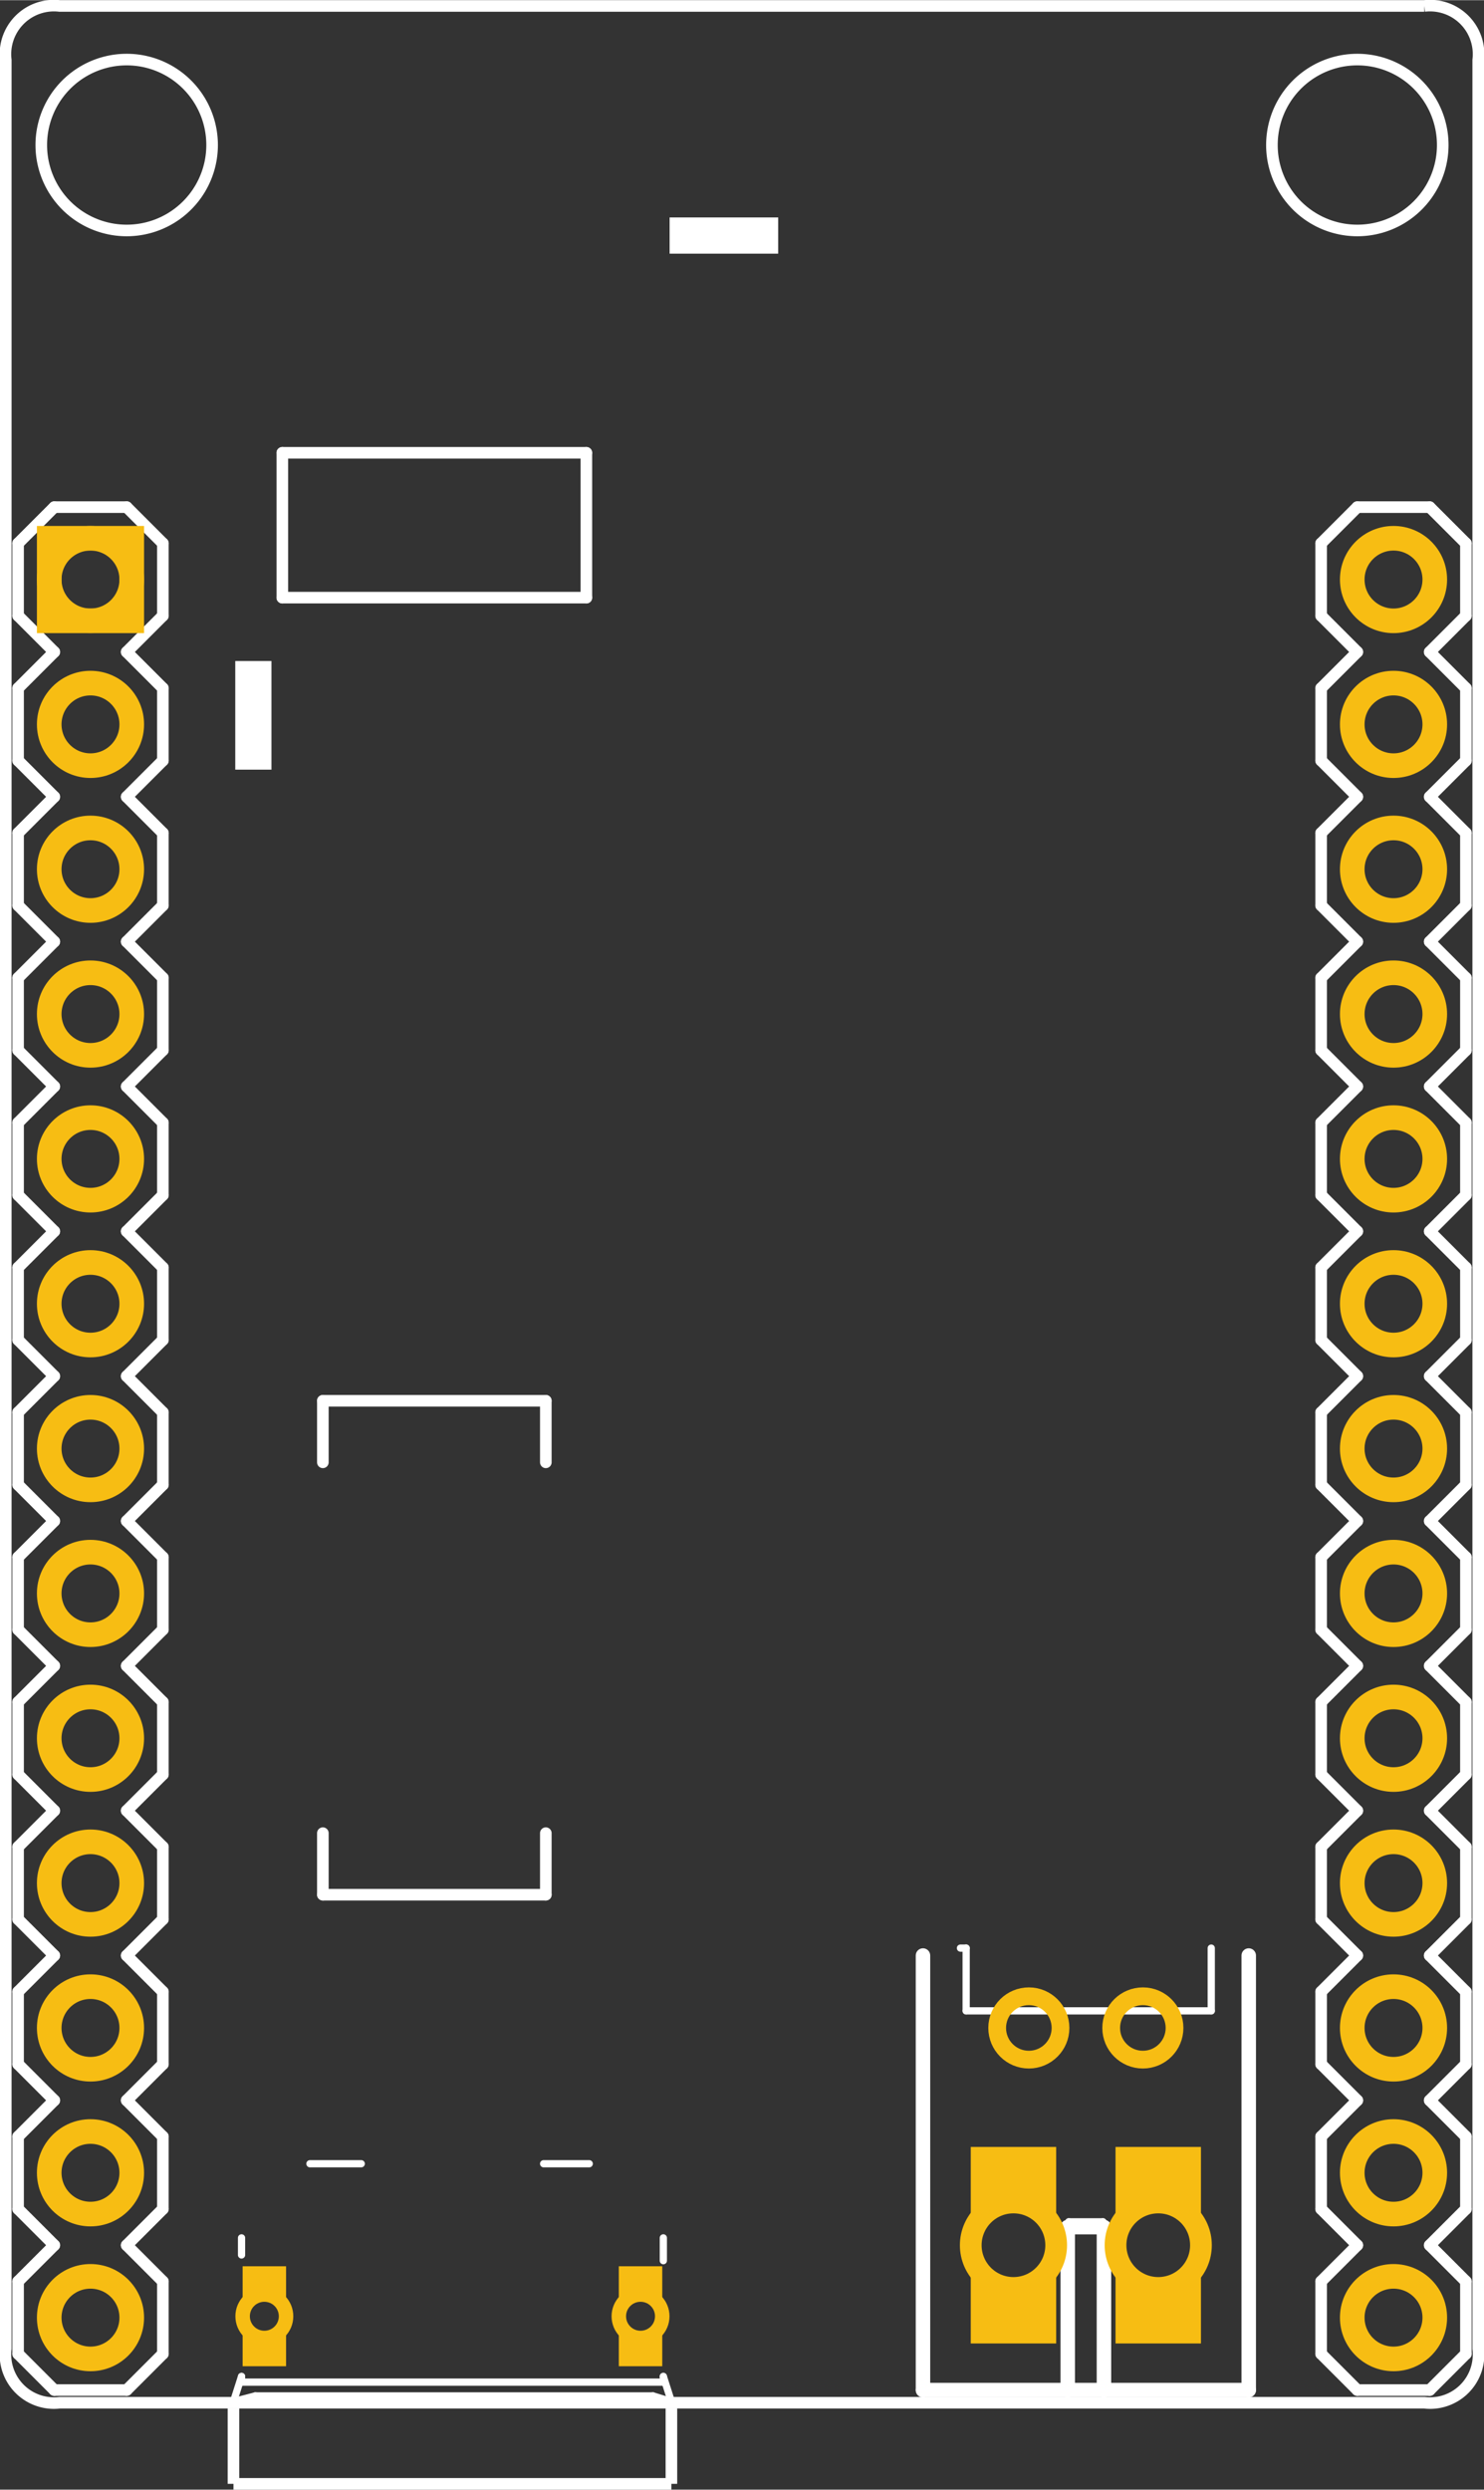 <?xml version='1.0' encoding='UTF-8' standalone='no'?>
<!-- Created with Fritzing (http://www.fritzing.org/) -->
<svg xmlns="http://www.w3.org/2000/svg"  x="0in" y="0in" baseProfile="tiny" viewBox="0 0 73.8 123.75" width="1.025in" height="1.719in" version="1.2">
 <rect x="0" y="0" width="73.8" height="123.75" fill="#333333" stroke="none"/>
 <desc >Fritzing footprint generated by brd2svg</desc>
 <g  id="silkscreen">
  <path  stroke-width="0.576" fill="none" d="M70.833,0.288A2.412,2.412,0,0,1,73.512,2.975L73.512,116.744A2.412,2.412,0,0,1,70.833,119.431L2.967,119.431A2.412,2.412,0,0,1,0.288,116.744L0.288,2.975A2.412,2.412,0,0,1,2.967,0.288L70.833,0.288M2.053,7.2a4.247,4.247,0,1,0,8.495,0,4.247,4.247,0,1,0,-8.495,0zM63.253,7.2a4.247,4.247,0,1,0,8.495,0,4.247,4.247,0,1,0,-8.495,0z" stroke="white"/>
  <line  stroke-width="0.72" x2="45.9" x1="45.9" y1="97.2" stroke-linecap="round" y2="118.8" stroke="white"/>
  <line  stroke-width="0.72" x2="53.1" x1="45.9" y1="118.8" stroke-linecap="round" y2="118.8" stroke="white"/>
  <line  stroke-width="0.72" x2="54.9" x1="53.1" y1="118.8" stroke-linecap="round" y2="118.8" stroke="white"/>
  <line  stroke-width="0.72" x2="62.1" x1="54.9" y1="118.8" stroke-linecap="round" y2="118.8" stroke="white"/>
  <line  stroke-width="0.72" x2="62.1" x1="62.1" y1="118.8" stroke-linecap="round" y2="97.2" stroke="white"/>
  <line  stroke-width="0.72" x2="53.1" x1="53.1" y1="118.8" stroke-linecap="round" y2="110.7" stroke="white"/>
  <line  stroke-width="0.72" x2="54.9" x1="53.1" y1="110.7" stroke-linecap="round" y2="110.7" stroke="white"/>
  <line  stroke-width="0.72" x2="54.9" x1="54.9" y1="110.7" stroke-linecap="round" y2="118.8" stroke="white"/>
  <rect  x="11.7" y="32.85" stroke-width="0" fill="white" width="1.8" height="5.4" stroke="none"/>
  <rect  x="33.3" y="10.8" stroke-width="0" fill="white" width="5.4" height="1.8" stroke="none"/>
  <g >
   <title >element:CN1</title>
   <g >
    <title >package:JST-PH-2-THM-RA</title>
    <line  stroke-width="0.36" x2="60.236" x1="60.236" y1="96.831" stroke-linecap="round" y2="99.95" stroke="white"/>
    <line  stroke-width="0.36" x2="48.047" x1="60.236" y1="99.95" stroke-linecap="round" y2="99.95" stroke="white"/>
    <line  stroke-width="0.36" x2="48.047" x1="48.047" y1="99.95" stroke-linecap="round" y2="96.831" stroke="white"/>
    <line  stroke-width="0.36" x2="47.764" x1="48.047" y1="96.831" stroke-linecap="round" y2="96.831" stroke="white"/>
    <line  stroke-width="0.36" x2="54.85" x1="54.85" y1="118.658" stroke-linecap="round" y2="110.438" stroke="white"/>
    <line  stroke-width="0.36" x2="53.15" x1="54.85" y1="110.438" stroke-linecap="round" y2="110.438" stroke="white"/>
    <line  stroke-width="0.36" x2="53.15" x1="53.15" y1="110.438" stroke-linecap="round" y2="118.658" stroke="white"/>
   </g>
  </g>
  <g >
   <title >element:J1</title>
   <g >
    <title >package:1X13</title>
    <line  stroke-width="0.576" x2="8.1" x1="8.1" y1="70.2" stroke-linecap="round" y2="73.8" stroke="white"/>
    <line  stroke-width="0.576" x2="6.3" x1="8.1" y1="73.8" stroke-linecap="round" y2="75.6" stroke="white"/>
    <line  stroke-width="0.576" x2="0.9" x1="2.7" y1="75.6" stroke-linecap="round" y2="73.8" stroke="white"/>
    <line  stroke-width="0.576" x2="8.1" x1="6.3" y1="61.2" stroke-linecap="round" y2="63" stroke="white"/>
    <line  stroke-width="0.576" x2="8.1" x1="8.1" y1="63" stroke-linecap="round" y2="66.6" stroke="white"/>
    <line  stroke-width="0.576" x2="6.3" x1="8.1" y1="66.6" stroke-linecap="round" y2="68.4" stroke="white"/>
    <line  stroke-width="0.576" x2="0.9" x1="2.7" y1="68.4" stroke-linecap="round" y2="66.6" stroke="white"/>
    <line  stroke-width="0.576" x2="0.9" x1="0.9" y1="66.6" stroke-linecap="round" y2="63" stroke="white"/>
    <line  stroke-width="0.576" x2="2.7" x1="0.9" y1="63" stroke-linecap="round" y2="61.2" stroke="white"/>
    <line  stroke-width="0.576" x2="6.3" x1="8.1" y1="70.2" stroke-linecap="round" y2="68.4" stroke="white"/>
    <line  stroke-width="0.576" x2="0.9" x1="2.7" y1="68.4" stroke-linecap="round" y2="70.2" stroke="white"/>
    <line  stroke-width="0.576" x2="0.9" x1="0.9" y1="73.8" stroke-linecap="round" y2="70.2" stroke="white"/>
    <line  stroke-width="0.576" x2="8.1" x1="8.1" y1="48.6" stroke-linecap="round" y2="52.2" stroke="white"/>
    <line  stroke-width="0.576" x2="6.3" x1="8.1" y1="52.2" stroke-linecap="round" y2="54" stroke="white"/>
    <line  stroke-width="0.576" x2="0.9" x1="2.7" y1="54" stroke-linecap="round" y2="52.2" stroke="white"/>
    <line  stroke-width="0.576" x2="8.1" x1="6.3" y1="54" stroke-linecap="round" y2="55.8" stroke="white"/>
    <line  stroke-width="0.576" x2="8.1" x1="8.1" y1="55.8" stroke-linecap="round" y2="59.4" stroke="white"/>
    <line  stroke-width="0.576" x2="6.3" x1="8.1" y1="59.4" stroke-linecap="round" y2="61.2" stroke="white"/>
    <line  stroke-width="0.576" x2="0.9" x1="2.7" y1="61.2" stroke-linecap="round" y2="59.4" stroke="white"/>
    <line  stroke-width="0.576" x2="0.9" x1="0.9" y1="59.4" stroke-linecap="round" y2="55.8" stroke="white"/>
    <line  stroke-width="0.576" x2="2.7" x1="0.9" y1="55.8" stroke-linecap="round" y2="54" stroke="white"/>
    <line  stroke-width="0.576" x2="8.1" x1="6.3" y1="39.6" stroke-linecap="round" y2="41.4" stroke="white"/>
    <line  stroke-width="0.576" x2="8.1" x1="8.1" y1="41.4" stroke-linecap="round" y2="45" stroke="white"/>
    <line  stroke-width="0.576" x2="6.3" x1="8.1" y1="45" stroke-linecap="round" y2="46.8" stroke="white"/>
    <line  stroke-width="0.576" x2="0.9" x1="2.7" y1="46.8" stroke-linecap="round" y2="45" stroke="white"/>
    <line  stroke-width="0.576" x2="0.9" x1="0.9" y1="45" stroke-linecap="round" y2="41.4" stroke="white"/>
    <line  stroke-width="0.576" x2="2.7" x1="0.9" y1="41.4" stroke-linecap="round" y2="39.6" stroke="white"/>
    <line  stroke-width="0.576" x2="6.3" x1="8.1" y1="48.6" stroke-linecap="round" y2="46.8" stroke="white"/>
    <line  stroke-width="0.576" x2="0.9" x1="2.7" y1="46.8" stroke-linecap="round" y2="48.6" stroke="white"/>
    <line  stroke-width="0.576" x2="0.9" x1="0.9" y1="52.2" stroke-linecap="round" y2="48.6" stroke="white"/>
    <line  stroke-width="0.576" x2="8.1" x1="8.1" y1="27" stroke-linecap="round" y2="30.6" stroke="white"/>
    <line  stroke-width="0.576" x2="6.3" x1="8.1" y1="30.6" stroke-linecap="round" y2="32.4" stroke="white"/>
    <line  stroke-width="0.576" x2="0.9" x1="2.7" y1="32.4" stroke-linecap="round" y2="30.6" stroke="white"/>
    <line  stroke-width="0.576" x2="8.1" x1="6.3" y1="32.4" stroke-linecap="round" y2="34.2" stroke="white"/>
    <line  stroke-width="0.576" x2="8.1" x1="8.1" y1="34.2" stroke-linecap="round" y2="37.8" stroke="white"/>
    <line  stroke-width="0.576" x2="6.3" x1="8.1" y1="37.8" stroke-linecap="round" y2="39.6" stroke="white"/>
    <line  stroke-width="0.576" x2="0.9" x1="2.7" y1="39.6" stroke-linecap="round" y2="37.8" stroke="white"/>
    <line  stroke-width="0.576" x2="0.9" x1="0.9" y1="37.8" stroke-linecap="round" y2="34.2" stroke="white"/>
    <line  stroke-width="0.576" x2="2.7" x1="0.9" y1="34.2" stroke-linecap="round" y2="32.4" stroke="white"/>
    <line  stroke-width="0.576" x2="2.7" x1="6.3" y1="25.2" stroke-linecap="round" y2="25.2" stroke="white"/>
    <line  stroke-width="0.576" x2="6.3" x1="8.1" y1="27" stroke-linecap="round" y2="25.2" stroke="white"/>
    <line  stroke-width="0.576" x2="0.9" x1="2.7" y1="25.2" stroke-linecap="round" y2="27" stroke="white"/>
    <line  stroke-width="0.576" x2="0.9" x1="0.9" y1="30.6" stroke-linecap="round" y2="27" stroke="white"/>
    <line  stroke-width="0.576" x2="8.1" x1="6.3" y1="111.6" stroke-linecap="round" y2="113.4" stroke="white"/>
    <line  stroke-width="0.576" x2="8.1" x1="8.1" y1="113.4" stroke-linecap="round" y2="117" stroke="white"/>
    <line  stroke-width="0.576" x2="6.3" x1="8.1" y1="117" stroke-linecap="round" y2="118.8" stroke="white"/>
    <line  stroke-width="0.576" x2="0.9" x1="2.7" y1="118.8" stroke-linecap="round" y2="117" stroke="white"/>
    <line  stroke-width="0.576" x2="0.9" x1="0.9" y1="117" stroke-linecap="round" y2="113.4" stroke="white"/>
    <line  stroke-width="0.576" x2="2.7" x1="0.9" y1="113.4" stroke-linecap="round" y2="111.6" stroke="white"/>
    <line  stroke-width="0.576" x2="6.3" x1="2.7" y1="118.8" stroke-linecap="round" y2="118.8" stroke="white"/>
    <line  stroke-width="0.576" x2="8.1" x1="8.1" y1="99" stroke-linecap="round" y2="102.6" stroke="white"/>
    <line  stroke-width="0.576" x2="6.3" x1="8.1" y1="102.6" stroke-linecap="round" y2="104.4" stroke="white"/>
    <line  stroke-width="0.576" x2="0.9" x1="2.7" y1="104.4" stroke-linecap="round" y2="102.6" stroke="white"/>
    <line  stroke-width="0.576" x2="8.1" x1="6.3" y1="104.4" stroke-linecap="round" y2="106.2" stroke="white"/>
    <line  stroke-width="0.576" x2="8.1" x1="8.1" y1="106.2" stroke-linecap="round" y2="109.8" stroke="white"/>
    <line  stroke-width="0.576" x2="6.3" x1="8.1" y1="109.8" stroke-linecap="round" y2="111.6" stroke="white"/>
    <line  stroke-width="0.576" x2="0.9" x1="2.7" y1="111.6" stroke-linecap="round" y2="109.8" stroke="white"/>
    <line  stroke-width="0.576" x2="0.9" x1="0.9" y1="109.8" stroke-linecap="round" y2="106.2" stroke="white"/>
    <line  stroke-width="0.576" x2="2.7" x1="0.9" y1="106.2" stroke-linecap="round" y2="104.4" stroke="white"/>
    <line  stroke-width="0.576" x2="8.1" x1="6.3" y1="90" stroke-linecap="round" y2="91.8" stroke="white"/>
    <line  stroke-width="0.576" x2="8.1" x1="8.1" y1="91.8" stroke-linecap="round" y2="95.4" stroke="white"/>
    <line  stroke-width="0.576" x2="6.3" x1="8.1" y1="95.4" stroke-linecap="round" y2="97.2" stroke="white"/>
    <line  stroke-width="0.576" x2="0.9" x1="2.7" y1="97.2" stroke-linecap="round" y2="95.4" stroke="white"/>
    <line  stroke-width="0.576" x2="0.9" x1="0.9" y1="95.4" stroke-linecap="round" y2="91.8" stroke="white"/>
    <line  stroke-width="0.576" x2="2.7" x1="0.9" y1="91.8" stroke-linecap="round" y2="90" stroke="white"/>
    <line  stroke-width="0.576" x2="6.3" x1="8.1" y1="99" stroke-linecap="round" y2="97.2" stroke="white"/>
    <line  stroke-width="0.576" x2="0.9" x1="2.7" y1="97.2" stroke-linecap="round" y2="99" stroke="white"/>
    <line  stroke-width="0.576" x2="0.9" x1="0.9" y1="102.6" stroke-linecap="round" y2="99" stroke="white"/>
    <line  stroke-width="0.576" x2="8.1" x1="8.1" y1="77.4" stroke-linecap="round" y2="81" stroke="white"/>
    <line  stroke-width="0.576" x2="6.3" x1="8.1" y1="81" stroke-linecap="round" y2="82.8" stroke="white"/>
    <line  stroke-width="0.576" x2="0.9" x1="2.7" y1="82.8" stroke-linecap="round" y2="81" stroke="white"/>
    <line  stroke-width="0.576" x2="8.1" x1="6.3" y1="82.8" stroke-linecap="round" y2="84.6" stroke="white"/>
    <line  stroke-width="0.576" x2="8.1" x1="8.1" y1="84.6" stroke-linecap="round" y2="88.2" stroke="white"/>
    <line  stroke-width="0.576" x2="6.3" x1="8.1" y1="88.2" stroke-linecap="round" y2="90" stroke="white"/>
    <line  stroke-width="0.576" x2="0.9" x1="2.7" y1="90" stroke-linecap="round" y2="88.2" stroke="white"/>
    <line  stroke-width="0.576" x2="0.9" x1="0.9" y1="88.2" stroke-linecap="round" y2="84.6" stroke="white"/>
    <line  stroke-width="0.576" x2="2.7" x1="0.9" y1="84.6" stroke-linecap="round" y2="82.8" stroke="white"/>
    <line  stroke-width="0.576" x2="6.3" x1="8.1" y1="77.4" stroke-linecap="round" y2="75.6" stroke="white"/>
    <line  stroke-width="0.576" x2="0.9" x1="2.7" y1="75.6" stroke-linecap="round" y2="77.4" stroke="white"/>
    <line  stroke-width="0.576" x2="0.9" x1="0.9" y1="81" stroke-linecap="round" y2="77.4" stroke="white"/>
   </g>
  </g>
  <g >
   <title >element:J2</title>
   <g >
    <title >package:1X13</title>
    <line  stroke-width="0.576" x2="72.9" x1="72.9" y1="70.2" stroke-linecap="round" y2="73.8" stroke="white"/>
    <line  stroke-width="0.576" x2="71.1" x1="72.9" y1="73.8" stroke-linecap="round" y2="75.6" stroke="white"/>
    <line  stroke-width="0.576" x2="65.7" x1="67.5" y1="75.6" stroke-linecap="round" y2="73.8" stroke="white"/>
    <line  stroke-width="0.576" x2="72.9" x1="71.1" y1="61.2" stroke-linecap="round" y2="63" stroke="white"/>
    <line  stroke-width="0.576" x2="72.9" x1="72.9" y1="63" stroke-linecap="round" y2="66.6" stroke="white"/>
    <line  stroke-width="0.576" x2="71.1" x1="72.9" y1="66.6" stroke-linecap="round" y2="68.4" stroke="white"/>
    <line  stroke-width="0.576" x2="65.7" x1="67.5" y1="68.4" stroke-linecap="round" y2="66.6" stroke="white"/>
    <line  stroke-width="0.576" x2="65.7" x1="65.7" y1="66.6" stroke-linecap="round" y2="63" stroke="white"/>
    <line  stroke-width="0.576" x2="67.5" x1="65.7" y1="63" stroke-linecap="round" y2="61.2" stroke="white"/>
    <line  stroke-width="0.576" x2="71.1" x1="72.9" y1="70.2" stroke-linecap="round" y2="68.4" stroke="white"/>
    <line  stroke-width="0.576" x2="65.7" x1="67.5" y1="68.4" stroke-linecap="round" y2="70.2" stroke="white"/>
    <line  stroke-width="0.576" x2="65.7" x1="65.7" y1="73.8" stroke-linecap="round" y2="70.2" stroke="white"/>
    <line  stroke-width="0.576" x2="72.9" x1="72.9" y1="48.6" stroke-linecap="round" y2="52.2" stroke="white"/>
    <line  stroke-width="0.576" x2="71.1" x1="72.9" y1="52.2" stroke-linecap="round" y2="54" stroke="white"/>
    <line  stroke-width="0.576" x2="65.7" x1="67.5" y1="54" stroke-linecap="round" y2="52.2" stroke="white"/>
    <line  stroke-width="0.576" x2="72.9" x1="71.1" y1="54" stroke-linecap="round" y2="55.8" stroke="white"/>
    <line  stroke-width="0.576" x2="72.9" x1="72.9" y1="55.8" stroke-linecap="round" y2="59.4" stroke="white"/>
    <line  stroke-width="0.576" x2="71.1" x1="72.9" y1="59.4" stroke-linecap="round" y2="61.2" stroke="white"/>
    <line  stroke-width="0.576" x2="65.7" x1="67.5" y1="61.2" stroke-linecap="round" y2="59.4" stroke="white"/>
    <line  stroke-width="0.576" x2="65.7" x1="65.7" y1="59.4" stroke-linecap="round" y2="55.8" stroke="white"/>
    <line  stroke-width="0.576" x2="67.5" x1="65.7" y1="55.8" stroke-linecap="round" y2="54" stroke="white"/>
    <line  stroke-width="0.576" x2="72.9" x1="71.1" y1="39.6" stroke-linecap="round" y2="41.4" stroke="white"/>
    <line  stroke-width="0.576" x2="72.9" x1="72.9" y1="41.4" stroke-linecap="round" y2="45" stroke="white"/>
    <line  stroke-width="0.576" x2="71.1" x1="72.9" y1="45" stroke-linecap="round" y2="46.8" stroke="white"/>
    <line  stroke-width="0.576" x2="65.7" x1="67.5" y1="46.8" stroke-linecap="round" y2="45" stroke="white"/>
    <line  stroke-width="0.576" x2="65.7" x1="65.7" y1="45" stroke-linecap="round" y2="41.4" stroke="white"/>
    <line  stroke-width="0.576" x2="67.5" x1="65.7" y1="41.4" stroke-linecap="round" y2="39.6" stroke="white"/>
    <line  stroke-width="0.576" x2="71.1" x1="72.9" y1="48.6" stroke-linecap="round" y2="46.8" stroke="white"/>
    <line  stroke-width="0.576" x2="65.7" x1="67.5" y1="46.8" stroke-linecap="round" y2="48.6" stroke="white"/>
    <line  stroke-width="0.576" x2="65.7" x1="65.7" y1="52.2" stroke-linecap="round" y2="48.6" stroke="white"/>
    <line  stroke-width="0.576" x2="72.9" x1="72.9" y1="27" stroke-linecap="round" y2="30.6" stroke="white"/>
    <line  stroke-width="0.576" x2="71.1" x1="72.9" y1="30.6" stroke-linecap="round" y2="32.4" stroke="white"/>
    <line  stroke-width="0.576" x2="65.7" x1="67.5" y1="32.4" stroke-linecap="round" y2="30.6" stroke="white"/>
    <line  stroke-width="0.576" x2="72.9" x1="71.1" y1="32.4" stroke-linecap="round" y2="34.2" stroke="white"/>
    <line  stroke-width="0.576" x2="72.9" x1="72.9" y1="34.2" stroke-linecap="round" y2="37.8" stroke="white"/>
    <line  stroke-width="0.576" x2="71.1" x1="72.9" y1="37.8" stroke-linecap="round" y2="39.6" stroke="white"/>
    <line  stroke-width="0.576" x2="65.7" x1="67.5" y1="39.6" stroke-linecap="round" y2="37.8" stroke="white"/>
    <line  stroke-width="0.576" x2="65.7" x1="65.7" y1="37.8" stroke-linecap="round" y2="34.2" stroke="white"/>
    <line  stroke-width="0.576" x2="67.5" x1="65.7" y1="34.2" stroke-linecap="round" y2="32.4" stroke="white"/>
    <line  stroke-width="0.576" x2="67.5" x1="71.1" y1="25.2" stroke-linecap="round" y2="25.2" stroke="white"/>
    <line  stroke-width="0.576" x2="71.1" x1="72.9" y1="27" stroke-linecap="round" y2="25.2" stroke="white"/>
    <line  stroke-width="0.576" x2="65.7" x1="67.5" y1="25.2" stroke-linecap="round" y2="27" stroke="white"/>
    <line  stroke-width="0.576" x2="65.7" x1="65.7" y1="30.6" stroke-linecap="round" y2="27" stroke="white"/>
    <line  stroke-width="0.576" x2="72.9" x1="71.1" y1="111.6" stroke-linecap="round" y2="113.4" stroke="white"/>
    <line  stroke-width="0.576" x2="72.9" x1="72.9" y1="113.4" stroke-linecap="round" y2="117" stroke="white"/>
    <line  stroke-width="0.576" x2="71.1" x1="72.9" y1="117" stroke-linecap="round" y2="118.8" stroke="white"/>
    <line  stroke-width="0.576" x2="65.7" x1="67.5" y1="118.8" stroke-linecap="round" y2="117" stroke="white"/>
    <line  stroke-width="0.576" x2="65.7" x1="65.7" y1="117" stroke-linecap="round" y2="113.4" stroke="white"/>
    <line  stroke-width="0.576" x2="67.5" x1="65.7" y1="113.4" stroke-linecap="round" y2="111.6" stroke="white"/>
    <line  stroke-width="0.576" x2="71.1" x1="67.5" y1="118.8" stroke-linecap="round" y2="118.8" stroke="white"/>
    <line  stroke-width="0.576" x2="72.9" x1="72.9" y1="99" stroke-linecap="round" y2="102.6" stroke="white"/>
    <line  stroke-width="0.576" x2="71.1" x1="72.9" y1="102.6" stroke-linecap="round" y2="104.4" stroke="white"/>
    <line  stroke-width="0.576" x2="65.7" x1="67.5" y1="104.4" stroke-linecap="round" y2="102.6" stroke="white"/>
    <line  stroke-width="0.576" x2="72.9" x1="71.1" y1="104.4" stroke-linecap="round" y2="106.2" stroke="white"/>
    <line  stroke-width="0.576" x2="72.9" x1="72.9" y1="106.2" stroke-linecap="round" y2="109.8" stroke="white"/>
    <line  stroke-width="0.576" x2="71.1" x1="72.9" y1="109.8" stroke-linecap="round" y2="111.6" stroke="white"/>
    <line  stroke-width="0.576" x2="65.7" x1="67.5" y1="111.6" stroke-linecap="round" y2="109.8" stroke="white"/>
    <line  stroke-width="0.576" x2="65.7" x1="65.7" y1="109.8" stroke-linecap="round" y2="106.2" stroke="white"/>
    <line  stroke-width="0.576" x2="67.5" x1="65.7" y1="106.2" stroke-linecap="round" y2="104.4" stroke="white"/>
    <line  stroke-width="0.576" x2="72.9" x1="71.1" y1="90" stroke-linecap="round" y2="91.8" stroke="white"/>
    <line  stroke-width="0.576" x2="72.9" x1="72.9" y1="91.8" stroke-linecap="round" y2="95.4" stroke="white"/>
    <line  stroke-width="0.576" x2="71.1" x1="72.9" y1="95.4" stroke-linecap="round" y2="97.2" stroke="white"/>
    <line  stroke-width="0.576" x2="65.7" x1="67.5" y1="97.2" stroke-linecap="round" y2="95.4" stroke="white"/>
    <line  stroke-width="0.576" x2="65.7" x1="65.7" y1="95.4" stroke-linecap="round" y2="91.8" stroke="white"/>
    <line  stroke-width="0.576" x2="67.5" x1="65.7" y1="91.8" stroke-linecap="round" y2="90" stroke="white"/>
    <line  stroke-width="0.576" x2="71.1" x1="72.9" y1="99" stroke-linecap="round" y2="97.2" stroke="white"/>
    <line  stroke-width="0.576" x2="65.7" x1="67.5" y1="97.2" stroke-linecap="round" y2="99" stroke="white"/>
    <line  stroke-width="0.576" x2="65.7" x1="65.7" y1="102.6" stroke-linecap="round" y2="99" stroke="white"/>
    <line  stroke-width="0.576" x2="72.9" x1="72.9" y1="77.4" stroke-linecap="round" y2="81" stroke="white"/>
    <line  stroke-width="0.576" x2="71.1" x1="72.9" y1="81" stroke-linecap="round" y2="82.8" stroke="white"/>
    <line  stroke-width="0.576" x2="65.7" x1="67.5" y1="82.8" stroke-linecap="round" y2="81" stroke="white"/>
    <line  stroke-width="0.576" x2="72.9" x1="71.1" y1="82.8" stroke-linecap="round" y2="84.6" stroke="white"/>
    <line  stroke-width="0.576" x2="72.9" x1="72.9" y1="84.6" stroke-linecap="round" y2="88.2" stroke="white"/>
    <line  stroke-width="0.576" x2="71.1" x1="72.9" y1="88.2" stroke-linecap="round" y2="90" stroke="white"/>
    <line  stroke-width="0.576" x2="65.7" x1="67.5" y1="90" stroke-linecap="round" y2="88.2" stroke="white"/>
    <line  stroke-width="0.576" x2="65.7" x1="65.7" y1="88.2" stroke-linecap="round" y2="84.6" stroke="white"/>
    <line  stroke-width="0.576" x2="67.5" x1="65.7" y1="84.6" stroke-linecap="round" y2="82.8" stroke="white"/>
    <line  stroke-width="0.576" x2="71.1" x1="72.9" y1="77.4" stroke-linecap="round" y2="75.6" stroke="white"/>
    <line  stroke-width="0.576" x2="65.7" x1="67.5" y1="75.6" stroke-linecap="round" y2="77.4" stroke="white"/>
    <line  stroke-width="0.576" x2="65.7" x1="65.7" y1="81" stroke-linecap="round" y2="77.4" stroke="white"/>
   </g>
  </g>
  <g >
   <title >element:U2</title>
   <g >
    <title >package:SSOP20_L</title>
    <line  stroke-width="0.576" x2="27.144" x1="16.056" y1="94.176" stroke-linecap="round" y2="94.176" stroke="white"/>
    <line  stroke-width="0.576" x2="16.056" x1="27.144" y1="69.624" stroke-linecap="round" y2="69.624" stroke="white"/>
    <line  stroke-width="0.576" x2="16.056" x1="16.056" y1="69.624" stroke-linecap="round" y2="72.684" stroke="white"/>
    <line  stroke-width="0.576" x2="16.056" x1="16.056" y1="91.116" stroke-linecap="round" y2="94.176" stroke="white"/>
    <line  stroke-width="0.576" x2="27.144" x1="27.144" y1="69.624" stroke-linecap="round" y2="72.684" stroke="white"/>
    <line  stroke-width="0.576" x2="27.144" x1="27.144" y1="91.116" stroke-linecap="round" y2="94.176" stroke="white"/>
    <circle  r="0.72" cx="14.4" stroke-width="0" cy="71.1" fill="none" stroke="white"/>
   </g>
  </g>
  <g >
   <title >element:U6</title>
   <g >
    <title >package:SO08</title>
    <line  stroke-width="0.576" x2="14.04" x1="29.16" y1="29.7" stroke-linecap="round" y2="29.7" stroke="white"/>
    <line  stroke-width="0.576" x2="14.04" x1="14.04" y1="29.7" stroke-linecap="round" y2="22.5" stroke="white"/>
    <line  stroke-width="0.576" x2="29.16" x1="14.04" y1="22.5" stroke-linecap="round" y2="22.5" stroke="white"/>
    <line  stroke-width="0.576" x2="29.16" x1="29.16" y1="22.5" stroke-linecap="round" y2="29.7" stroke="white"/>
    <circle  r="0.9" cx="27" stroke-width="0" cy="24.3" fill="none" stroke="white"/>
   </g>
  </g>
  <g >
   <title >element:USB1</title>
   <g >
    <title >package:MICRO-USB5+6P-SMD-0.65-B</title>
    <line  stroke-width="0.36" x2="11.611" x1="12.012" y1="118.123" stroke-linecap="round" y2="119.374" stroke="white"/>
    <line  stroke-width="0.36" x2="33.389" x1="32.988" y1="118.123" stroke-linecap="round" y2="119.374" stroke="white"/>
    <line  stroke-width="0.36" x2="32.988" x1="12.012" y1="118.407" stroke-linecap="round" y2="118.407" stroke="white"/>
    <line  stroke-width="0.36" x2="32.471" x1="12.696" y1="119.091" stroke-linecap="round" y2="119.091" stroke="white"/>
    <line  stroke-width="0.36" x2="11.611" x1="12.696" y1="119.091" stroke-linecap="round" y2="119.374" stroke="white"/>
    <line  stroke-width="0.36" x2="33.389" x1="32.471" y1="119.091" stroke-linecap="round" y2="119.374" stroke="white"/>
    <line  stroke-width="0.36" x2="15.413" x1="17.965" y1="107.55" stroke-linecap="round" y2="107.55" stroke="white"/>
    <line  stroke-width="0.36" x2="29.303" x1="27.035" y1="107.55" stroke-linecap="round" y2="107.55" stroke="white"/>
    <line  stroke-width="0.36" x2="32.988" x1="32.988" y1="111.235" stroke-linecap="round" y2="112.369" stroke="white"/>
    <line  stroke-width="0.36" x2="32.988" x1="32.988" y1="118.407" stroke-linecap="round" y2="118.123" stroke="white"/>
    <line  stroke-width="0.36" x2="12.012" x1="12.012" y1="118.123" stroke-linecap="round" y2="118.407" stroke="white"/>
    <line  stroke-width="0.36" x2="12.012" x1="12.012" y1="112.085" stroke-linecap="round" y2="111.235" stroke="white"/>
   </g>
  </g>
  <g >
   <title >element:Z2</title>
   <g >
    <title >package:ELEPHANT</title>
   </g>
  </g>
  <line  stroke-width="0.576" x2="33.389" x1="11.611" y1="123.462" fill-opacity="1" fill="none" y2="123.462" stroke="white"/>
  <line  stroke-width="0.576" x2="11.611" x1="11.611" y1="123.462" fill-opacity="1" fill="none" y2="119.7" stroke="white"/>
  <line  stroke-width="0.576" x2="33.389" x1="33.389" y1="123.462" fill-opacity="1" fill="none" y2="119.7" stroke="white"/>
 </g>
 <g  id="copper1">
  <g  id="copper0">
   <circle  r="1.575" cx="51.165" stroke-width="0.882" cy="100.8" id="connector36pad" connectorname="V_BATT" fill="none" stroke="#F7BD13"/>
   <circle  r="1.575" cx="56.835" stroke-width="0.882" cy="100.8" id="connector37pad" connectorname="GND" fill="none" stroke="#F7BD13"/>
   <circle  r="2.052" cx="4.5" stroke-width="1.224" cy="28.8" id="connector44pad" connectorname="3.3V" fill="none" stroke="#F7BD13"/>
   <rect  x="2.448" y="26.748" stroke-width="1.224" fill="none" width="4.104" height="4.104" stroke="#F7BD13"/>
   <circle  r="2.052" cx="4.5" stroke-width="1.224" cy="36" id="connector45pad" connectorname="RESET" fill="none" stroke="#F7BD13"/>
   <circle  r="2.052" cx="4.5" stroke-width="1.224" cy="43.2" id="connector46pad" connectorname="A0" fill="none" stroke="#F7BD13"/>
   <circle  r="2.052" cx="4.5" stroke-width="1.224" cy="50.4" id="connector47pad" connectorname="EN" fill="none" stroke="#F7BD13"/>
   <circle  r="2.052" cx="4.5" stroke-width="1.224" cy="57.6" id="connector48pad" connectorname="3.3V" fill="none" stroke="#F7BD13"/>
   <circle  r="2.052" cx="4.5" stroke-width="1.224" cy="64.8" id="connector49pad" connectorname="IO14" fill="none" stroke="#F7BD13"/>
   <circle  r="1.08" cx="13.146" stroke-width="0.72" cy="115.132" id="connector199pad" connectorname="GND" fill="none" stroke="#F7BD13"/>
   <path  stroke-width="0" fill="#F7BD13" d="m12.066,112.648,2.16,0,0,4.968,-2.16,0,0,-4.968M12.066,115.132a1.08,1.08,0,1,0,2.16,0,1.08,1.08,0,1,0,-2.16,0z" stroke="none"/>
   <circle  r="2.052" cx="4.5" stroke-width="1.224" cy="72" id="connector50pad" connectorname="IO12" fill="none" stroke="#F7BD13"/>
   <circle  r="2.052" cx="4.5" stroke-width="1.224" cy="79.2" id="connector51pad" connectorname="V_BATT" fill="none" stroke="#F7BD13"/>
   <circle  r="2.052" cx="4.5" stroke-width="1.224" cy="86.4" id="connector52pad" connectorname="IO13" fill="none" stroke="#F7BD13"/>
   <circle  r="2.052" cx="4.5" stroke-width="1.224" cy="93.6" id="connector53pad" connectorname="IO9" fill="none" stroke="#F7BD13"/>
   <circle  r="2.052" cx="4.5" stroke-width="1.224" cy="100.8" id="connector54pad" connectorname="IO10" fill="none" stroke="#F7BD13"/>
   <circle  r="2.052" cx="4.5" stroke-width="1.224" cy="108" id="connector55pad" connectorname="IO11" fill="none" stroke="#F7BD13"/>
   <circle  r="2.052" cx="4.5" stroke-width="1.224" cy="115.2" id="connector56pad" connectorname="VIN" fill="none" stroke="#F7BD13"/>
   <circle  r="2.052" cx="69.3" stroke-width="1.224" cy="28.8" id="connector57pad" connectorname="GND" fill="none" stroke="#F7BD13"/>
   <circle  r="2.052" cx="69.3" stroke-width="1.224" cy="36" id="connector58pad" connectorname="TXD" fill="none" stroke="#F7BD13"/>
   <circle  r="2.052" cx="69.3" stroke-width="1.224" cy="43.2" id="connector59pad" connectorname="RXD" fill="none" stroke="#F7BD13"/>
   <circle  r="2.052" cx="69.3" stroke-width="1.224" cy="50.4" id="connector60pad" connectorname="IO5" fill="none" stroke="#F7BD13"/>
   <circle  r="2.052" cx="69.3" stroke-width="1.224" cy="57.6" id="connector61pad" connectorname="GND" fill="none" stroke="#F7BD13"/>
   <circle  r="2.052" cx="69.3" stroke-width="1.224" cy="64.8" id="connector62pad" connectorname="IO16" fill="none" stroke="#F7BD13"/>
   <circle  r="2.052" cx="69.3" stroke-width="1.224" cy="72" id="connector63pad" connectorname="IO4" fill="none" stroke="#F7BD13"/>
   <circle  r="2.052" cx="69.3" stroke-width="1.224" cy="79.2" id="connector64pad" connectorname="IO0" fill="none" stroke="#F7BD13"/>
   <circle  r="2.052" cx="69.3" stroke-width="1.224" cy="86.4" id="connector65pad" connectorname="IO2" fill="none" stroke="#F7BD13"/>
   <circle  r="2.052" cx="69.3" stroke-width="1.224" cy="93.6" id="connector66pad" connectorname="IO15" fill="none" stroke="#F7BD13"/>
   <circle  r="2.052" cx="69.3" stroke-width="1.224" cy="100.8" id="connector67pad" connectorname="IO8" fill="none" stroke="#F7BD13"/>
   <circle  r="2.052" cx="69.3" stroke-width="1.224" cy="108" id="connector68pad" connectorname="IO7" fill="none" stroke="#F7BD13"/>
   <circle  r="2.052" cx="69.3" stroke-width="1.224" cy="115.2" id="connector69pad" connectorname="IO6" fill="none" stroke="#F7BD13"/>
   <circle  r="2.124" cx="50.4" stroke-width="1.08" cy="111.6" id="connector70pad" connectorname="V_BATT" fill="none" stroke="#F7BD13"/>
   <path  stroke-width="0" fill="#F7BD13" d="m48.276,106.715,4.248,0,0,9.77,-4.248,0,0,-9.77M48.276,111.6a2.124,2.124,0,1,0,4.248,0,2.124,2.124,0,1,0,-4.248,0z" stroke="none"/>
   <circle  r="2.124" cx="57.6" stroke-width="1.08" cy="111.6" id="connector71pad" connectorname="GND" fill="none" stroke="#F7BD13"/>
   <path  stroke-width="0" fill="#F7BD13" d="m55.476,106.715,4.248,0,0,9.77,-4.248,0,0,-9.77M55.476,111.6a2.124,2.124,0,1,0,4.248,0,2.124,2.124,0,1,0,-4.248,0z" stroke="none"/>
   <circle  r="1.08" cx="31.854" stroke-width="0.72" cy="115.132" id="connector202pad" connectorname="GND" fill="none" stroke="#F7BD13"/>
   <path  stroke-width="0" fill="#F7BD13" d="m30.774,112.648,2.16,0,0,4.968,-2.16,0,0,-4.968M30.774,115.132a1.08,1.08,0,1,0,2.16,0,1.08,1.08,0,1,0,-2.16,0z" stroke="none"/>
  </g>
 </g>
</svg>

